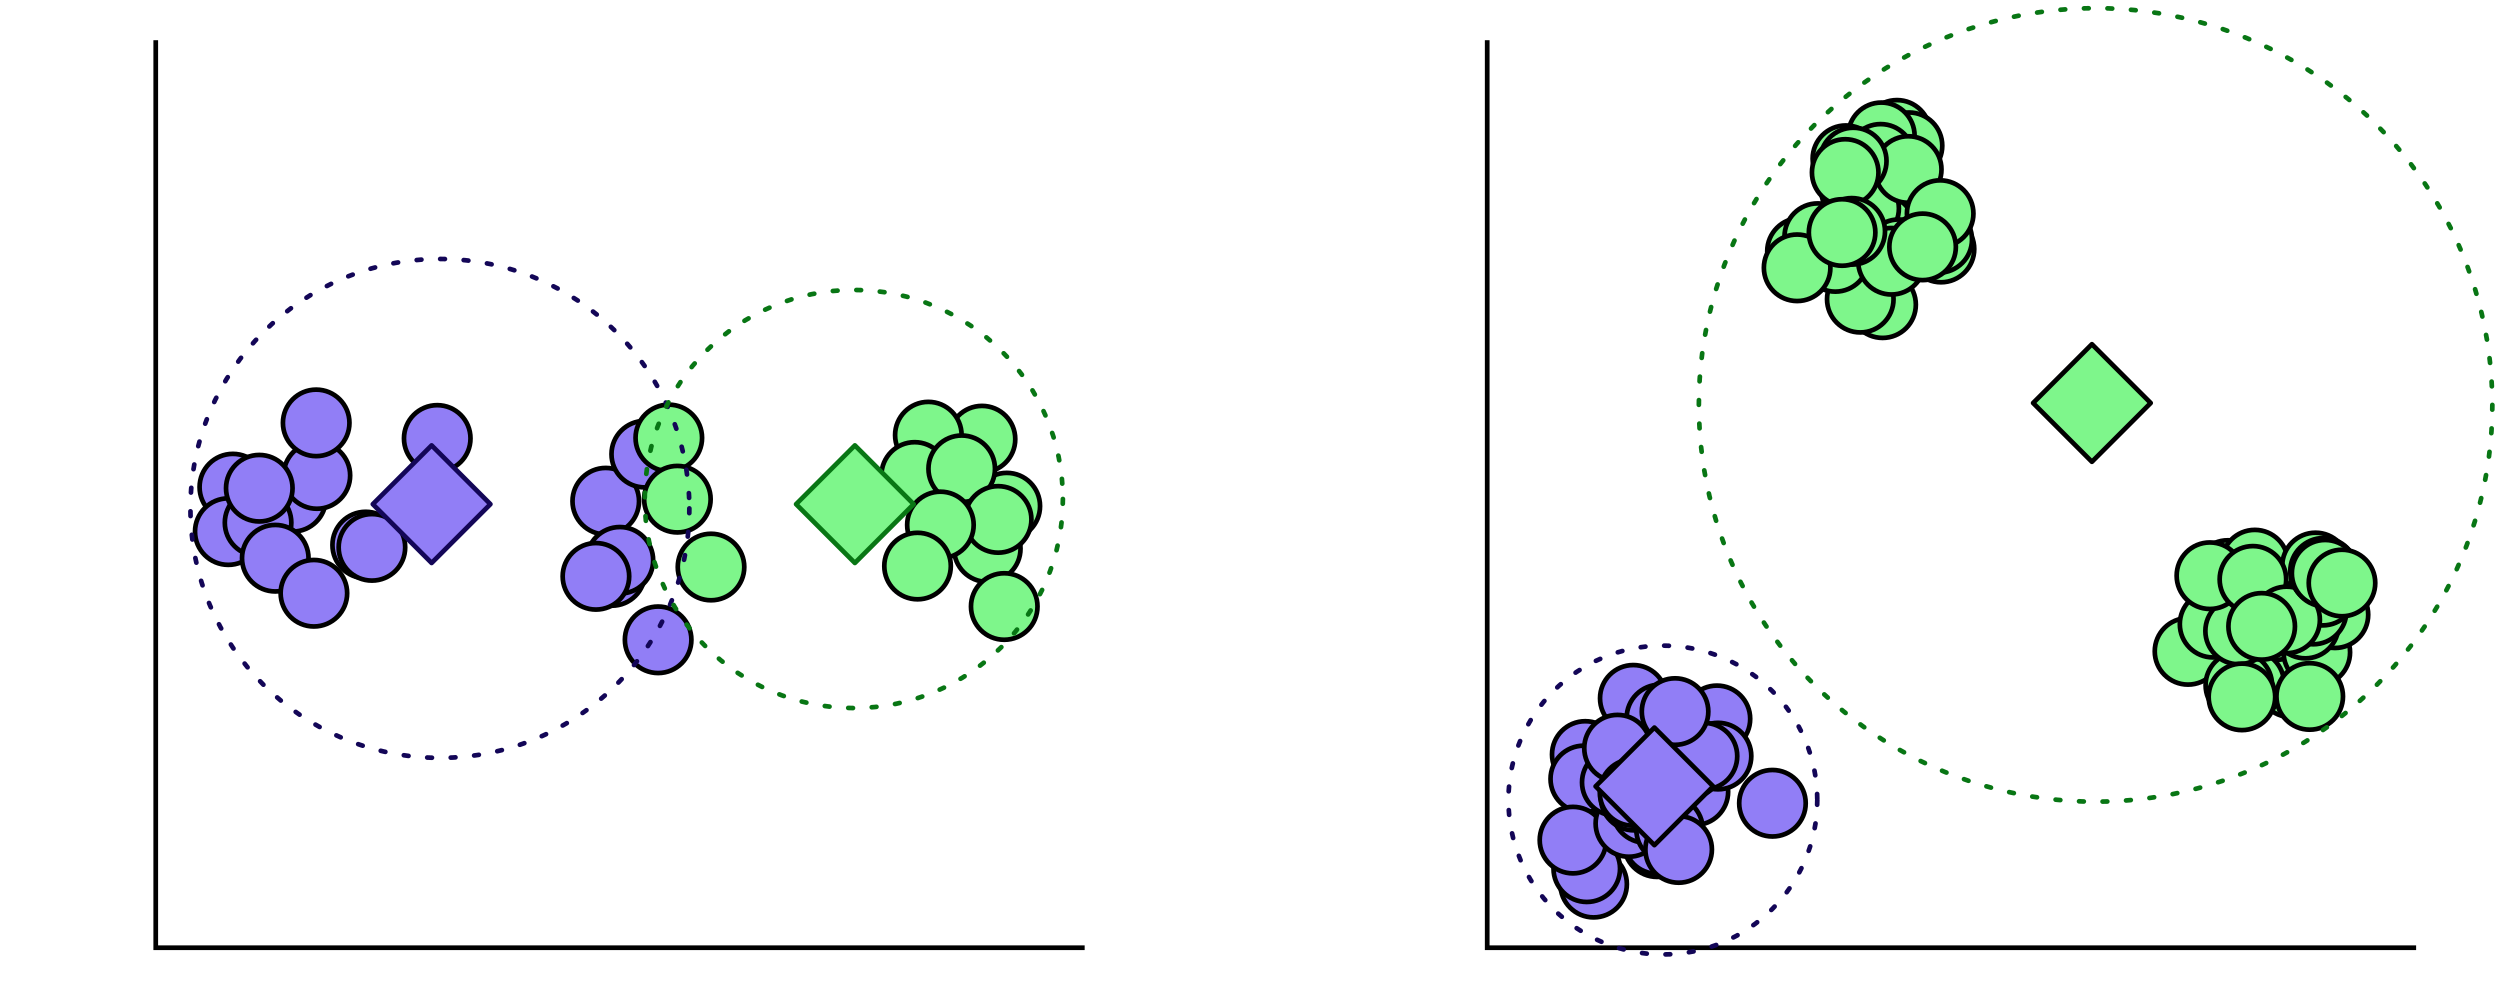 <?xml version="1.0" encoding="UTF-8" standalone="no"?>
<!-- Created with Inkscape (http://www.inkscape.org/) -->

<svg
   xmlns:dc="http://purl.org/dc/elements/1.1/"
   xmlns:cc="http://creativecommons.org/ns#"
   xmlns:rdf="http://www.w3.org/1999/02/22-rdf-syntax-ns#"
   xmlns:svg="http://www.w3.org/2000/svg"
   xmlns="http://www.w3.org/2000/svg"
   xmlns:sodipodi="http://sodipodi.sourceforge.net/DTD/sodipodi-0.dtd"
   xmlns:inkscape="http://www.inkscape.org/namespaces/inkscape"
   width="150mm"
   height="60mm"
   viewBox="0 0 531.496 212.598"
   id="svg2"
   version="1.1"
   inkscape:version="0.91 r13725"
   sodipodi:docname="disegno.svg"
   inkscape:export-filename="/home/picci/Scrivania/data-mining/report/imgs/disegno.png"
   inkscape:export-xdpi="180.81136"
   inkscape:export-ydpi="180.81136">
  <defs
     id="defs4" />
  <sodipodi:namedview
     id="base"
     pagecolor="#ffffff"
     bordercolor="#666666"
     borderopacity="1.0"
     inkscape:pageopacity="0.0"
     inkscape:pageshadow="2"
     inkscape:zoom="1.979899"
     inkscape:cx="291.56716"
     inkscape:cy="190.22364"
     inkscape:document-units="px"
     inkscape:current-layer="layer1"
     showgrid="false"
     inkscape:window-width="1920"
     inkscape:window-height="1004"
     inkscape:window-x="-6"
     inkscape:window-y="0"
     inkscape:window-maximized="1" />
  <g
     inkscape:label="Livello 1"
     inkscape:groupmode="layer"
     id="layer1"
     transform="translate(0,-839.764)">
    <path
       style="fill:none;fill-rule:evenodd;stroke:#000000;stroke-width:1px;stroke-linecap:butt;stroke-linejoin:miter;stroke-opacity:1"
       d="m 33.112,848.311 0,192.939 197.485,0"
       id="path4684"
       inkscape:connector-curvature="0" />
    <path
       inkscape:connector-curvature="0"
       id="path4695"
       d="m 316.178,848.311 0,192.939 197.485,0"
       style="fill:none;fill-rule:evenodd;stroke:#000000;stroke-width:1px;stroke-linecap:butt;stroke-linejoin:miter;stroke-opacity:1" />
    <circle
       r="7.071"
       cy="943.326"
       cx="49.503"
       id="use4965"
       style="fill:#917ef6;fill-opacity:1;stroke:#000000;stroke-width:1;stroke-linecap:round;stroke-linejoin:round;stroke-miterlimit:4;stroke-dasharray:none;stroke-dashoffset:0;stroke-opacity:1" />
    <circle
       r="7.071"
       cy="945.703"
       cx="62.228"
       id="use4967"
       style="fill:#917ef6;fill-opacity:1;stroke:#000000;stroke-width:1;stroke-linecap:round;stroke-linejoin:round;stroke-miterlimit:4;stroke-dasharray:none;stroke-dashoffset:0;stroke-opacity:1" />
    <circle
       r="7.071"
       cy="952.782"
       cx="48.534"
       id="use4969"
       style="fill:#917ef6;fill-opacity:1;stroke:#000000;stroke-width:1;stroke-linecap:round;stroke-linejoin:round;stroke-miterlimit:4;stroke-dasharray:none;stroke-dashoffset:0;stroke-opacity:1" />
    <circle
       r="7.071"
       cy="940.852"
       cx="67.371"
       id="use4971"
       style="fill:#917ef6;fill-opacity:1;stroke:#000000;stroke-width:1;stroke-linecap:round;stroke-linejoin:round;stroke-miterlimit:4;stroke-dasharray:none;stroke-dashoffset:0;stroke-opacity:1" />
    <circle
       r="7.071"
       cy="950.892"
       cx="54.866"
       id="use4973"
       style="fill:#917ef6;fill-opacity:1;stroke:#000000;stroke-width:1;stroke-linecap:round;stroke-linejoin:round;stroke-miterlimit:4;stroke-dasharray:none;stroke-dashoffset:0;stroke-opacity:1" />
    <circle
       r="7.071"
       cy="958.435"
       cx="58.524"
       id="use4975"
       style="fill:#917ef6;fill-opacity:1;stroke:#000000;stroke-width:1;stroke-linecap:round;stroke-linejoin:round;stroke-miterlimit:4;stroke-dasharray:none;stroke-dashoffset:0;stroke-opacity:1" />
    <circle
       r="7.071"
       cy="955.639"
       cx="77.748"
       id="use4977"
       style="fill:#917ef6;fill-opacity:1;stroke:#000000;stroke-width:1;stroke-linecap:round;stroke-linejoin:round;stroke-miterlimit:4;stroke-dasharray:none;stroke-dashoffset:0;stroke-opacity:1" />
    <circle
       r="7.071"
       cy="965.883"
       cx="66.735"
       id="use4979"
       style="fill:#917ef6;fill-opacity:1;stroke:#000000;stroke-width:1;stroke-linecap:round;stroke-linejoin:round;stroke-miterlimit:4;stroke-dasharray:none;stroke-dashoffset:0;stroke-opacity:1" />
    <circle
       r="7.071"
       cy="943.556"
       cx="55.123"
       id="use4981"
       style="fill:#917ef6;fill-opacity:1;stroke:#000000;stroke-width:1;stroke-linecap:round;stroke-linejoin:round;stroke-miterlimit:4;stroke-dasharray:none;stroke-dashoffset:0;stroke-opacity:1" />
    <circle
       r="7.071"
       cy="929.668"
       cx="67.221"
       id="use4983"
       style="fill:#917ef6;fill-opacity:1;stroke:#000000;stroke-width:1;stroke-linecap:round;stroke-linejoin:round;stroke-miterlimit:4;stroke-dasharray:none;stroke-dashoffset:0;stroke-opacity:1" />
    <circle
       r="7.071"
       cy="932.972"
       cx="92.956"
       id="use4985"
       style="fill:#917ef6;fill-opacity:1;stroke:#000000;stroke-width:1;stroke-linecap:round;stroke-linejoin:round;stroke-miterlimit:4;stroke-dasharray:none;stroke-dashoffset:0;stroke-opacity:1" />
    <circle
       r="7.071"
       cy="956.129"
       cx="79.072"
       id="use4987"
       style="fill:#917ef6;fill-opacity:1;stroke:#000000;stroke-width:1;stroke-linecap:round;stroke-linejoin:round;stroke-miterlimit:4;stroke-dasharray:none;stroke-dashoffset:0;stroke-opacity:1" />
    <circle
       r="7.071"
       cy="933.127"
       cx="208.774"
       id="use4989"
       style="fill:#7ef68b;fill-opacity:1;stroke:#000000;stroke-width:1;stroke-linecap:round;stroke-linejoin:round;stroke-miterlimit:4;stroke-dasharray:none;stroke-dashoffset:0;stroke-opacity:1" />
    <circle
       r="7.071"
       cy="932.271"
       cx="197.366"
       id="use4991"
       style="fill:#7ef68b;fill-opacity:1;stroke:#000000;stroke-width:1;stroke-linecap:round;stroke-linejoin:round;stroke-miterlimit:4;stroke-dasharray:none;stroke-dashoffset:0;stroke-opacity:1" />
    <circle
       r="7.071"
       cy="947.367"
       cx="214.044"
       id="use4993"
       style="fill:#7ef68b;fill-opacity:1;stroke:#000000;stroke-width:1;stroke-linecap:round;stroke-linejoin:round;stroke-miterlimit:4;stroke-dasharray:none;stroke-dashoffset:0;stroke-opacity:1" />
    <circle
       r="7.071"
       cy="940.842"
       cx="194.46"
       id="use4995"
       style="fill:#7ef68b;fill-opacity:1;stroke:#000000;stroke-width:1;stroke-linecap:round;stroke-linejoin:round;stroke-miterlimit:4;stroke-dasharray:none;stroke-dashoffset:0;stroke-opacity:1" />
    <circle
       r="7.071"
       cy="939.423"
       cx="204.461"
       id="use4997"
       style="fill:#7ef68b;fill-opacity:1;stroke:#000000;stroke-width:1;stroke-linecap:round;stroke-linejoin:round;stroke-miterlimit:4;stroke-dasharray:none;stroke-dashoffset:0;stroke-opacity:1" />
    <circle
       r="7.071"
       cy="956.398"
       cx="209.893"
       id="use4999"
       style="fill:#7ef68b;fill-opacity:1;stroke:#000000;stroke-width:1;stroke-linecap:round;stroke-linejoin:round;stroke-miterlimit:4;stroke-dasharray:none;stroke-dashoffset:0;stroke-opacity:1" />
    <circle
       r="7.071"
       cy="950.193"
       cx="212.205"
       id="use5001"
       style="fill:#7ef68b;fill-opacity:1;stroke:#000000;stroke-width:1;stroke-linecap:round;stroke-linejoin:round;stroke-miterlimit:4;stroke-dasharray:none;stroke-dashoffset:0;stroke-opacity:1" />
    <circle
       r="7.071"
       cy="951.367"
       cx="199.932"
       id="use5003"
       style="fill:#7ef68b;fill-opacity:1;stroke:#000000;stroke-width:1;stroke-linecap:round;stroke-linejoin:round;stroke-miterlimit:4;stroke-dasharray:none;stroke-dashoffset:0;stroke-opacity:1" />
    <circle
       r="7.071"
       cy="960.106"
       cx="195.07"
       id="use5005"
       style="fill:#7ef68b;fill-opacity:1;stroke:#000000;stroke-width:1;stroke-linecap:round;stroke-linejoin:round;stroke-miterlimit:4;stroke-dasharray:none;stroke-dashoffset:0;stroke-opacity:1" />
    <circle
       r="7.071"
       cy="968.707"
       cx="213.5"
       id="use5007"
       style="fill:#7ef68b;fill-opacity:1;stroke:#000000;stroke-width:1;stroke-linecap:round;stroke-linejoin:round;stroke-miterlimit:4;stroke-dasharray:none;stroke-dashoffset:0;stroke-opacity:1" />
    <circle
       r="7.071"
       cy="946.316"
       cx="128.784"
       id="use5009"
       style="fill:#917ef6;fill-opacity:1;stroke:#000000;stroke-width:1;stroke-linecap:round;stroke-linejoin:round;stroke-miterlimit:4;stroke-dasharray:none;stroke-dashoffset:0;stroke-opacity:1" />
    <circle
       r="7.071"
       cy="961.469"
       cx="130.071"
       id="use5011"
       style="fill:#917ef6;fill-opacity:1;stroke:#000000;stroke-width:1;stroke-linecap:round;stroke-linejoin:round;stroke-miterlimit:4;stroke-dasharray:none;stroke-dashoffset:0;stroke-opacity:1" />
    <circle
       r="7.071"
       cy="958.881"
       cx="131.79"
       id="use5013"
       style="fill:#917ef6;fill-opacity:1;stroke:#000000;stroke-width:1;stroke-linecap:round;stroke-linejoin:round;stroke-miterlimit:4;stroke-dasharray:none;stroke-dashoffset:0;stroke-opacity:1" />
    <circle
       r="7.071"
       cy="936.313"
       cx="137.075"
       id="use5015"
       style="fill:#917ef6;fill-opacity:1;stroke:#000000;stroke-width:1;stroke-linecap:round;stroke-linejoin:round;stroke-miterlimit:4;stroke-dasharray:none;stroke-dashoffset:0;stroke-opacity:1" />
    <circle
       r="7.071"
       cy="962.289"
       cx="126.693"
       id="use5017"
       style="fill:#917ef6;fill-opacity:1;stroke:#000000;stroke-width:1;stroke-linecap:round;stroke-linejoin:round;stroke-miterlimit:4;stroke-dasharray:none;stroke-dashoffset:0;stroke-opacity:1" />
    <circle
       r="7.071"
       cy="932.861"
       cx="142.189"
       id="use5019"
       style="fill:#7ef68b;fill-opacity:1;stroke:#000000;stroke-width:1;stroke-linecap:round;stroke-linejoin:round;stroke-miterlimit:4;stroke-dasharray:none;stroke-dashoffset:0;stroke-opacity:1" />
    <circle
       r="7.071"
       cy="945.888"
       cx="144.011"
       id="use5021"
       style="fill:#7ef68b;fill-opacity:1;stroke:#000000;stroke-width:1;stroke-linecap:round;stroke-linejoin:round;stroke-miterlimit:4;stroke-dasharray:none;stroke-dashoffset:0;stroke-opacity:1" />
    <circle
       r="7.071"
       cy="975.782"
       cx="139.919"
       id="use5023"
       style="fill:#917ef6;fill-opacity:1;stroke:#000000;stroke-width:1;stroke-linecap:round;stroke-linejoin:round;stroke-miterlimit:4;stroke-dasharray:none;stroke-dashoffset:0;stroke-opacity:1" />
    <circle
       r="7.071"
       cy="960.312"
       cx="151.161"
       id="use5025"
       style="fill:#7ef68b;fill-opacity:1;stroke:#000000;stroke-width:1;stroke-linecap:round;stroke-linejoin:round;stroke-miterlimit:4;stroke-dasharray:none;stroke-dashoffset:0;stroke-opacity:1" />
    <circle
       r="7.071"
       cy="1027.732"
       cx="338.8"
       id="use5027"
       style="fill:#917ef6;fill-opacity:1;stroke:#000000;stroke-width:1;stroke-linecap:round;stroke-linejoin:round;stroke-miterlimit:4;stroke-dasharray:none;stroke-dashoffset:0;stroke-opacity:1" />
    <circle
       r="7.071"
       cy="1019.13"
       cx="352.314"
       id="use5029"
       style="fill:#917ef6;fill-opacity:1;stroke:#000000;stroke-width:1;stroke-linecap:round;stroke-linejoin:round;stroke-miterlimit:4;stroke-dasharray:none;stroke-dashoffset:0;stroke-opacity:1" />
    <circle
       r="7.071"
       cy="1008.092"
       cx="360.332"
       id="use5031"
       style="fill:#917ef6;fill-opacity:1;stroke:#000000;stroke-width:1;stroke-linecap:round;stroke-linejoin:round;stroke-miterlimit:4;stroke-dasharray:none;stroke-dashoffset:0;stroke-opacity:1" />
    <circle
       r="7.071"
       cy="1013.29"
       cx="339.892"
       id="use5033"
       style="fill:#917ef6;fill-opacity:1;stroke:#000000;stroke-width:1;stroke-linecap:round;stroke-linejoin:round;stroke-miterlimit:4;stroke-dasharray:none;stroke-dashoffset:0;stroke-opacity:1" />
    <circle
       r="7.071"
       cy="1003.829"
       cx="345.542"
       id="use5035"
       style="fill:#917ef6;fill-opacity:1;stroke:#000000;stroke-width:1;stroke-linecap:round;stroke-linejoin:round;stroke-miterlimit:4;stroke-dasharray:none;stroke-dashoffset:0;stroke-opacity:1" />
    <circle
       r="7.071"
       cy="1024.45"
       cx="337.345"
       id="use5037"
       style="fill:#917ef6;fill-opacity:1;stroke:#000000;stroke-width:1;stroke-linecap:round;stroke-linejoin:round;stroke-miterlimit:4;stroke-dasharray:none;stroke-dashoffset:0;stroke-opacity:1" />
    <circle
       r="7.071"
       cy="1011.329"
       cx="343.395"
       id="use5039"
       style="fill:#917ef6;fill-opacity:1;stroke:#000000;stroke-width:1;stroke-linecap:round;stroke-linejoin:round;stroke-miterlimit:4;stroke-dasharray:none;stroke-dashoffset:0;stroke-opacity:1" />
    <circle
       r="7.071"
       cy="1018.457"
       cx="352.319"
       id="use5041"
       style="fill:#917ef6;fill-opacity:1;stroke:#000000;stroke-width:1;stroke-linecap:round;stroke-linejoin:round;stroke-miterlimit:4;stroke-dasharray:none;stroke-dashoffset:0;stroke-opacity:1" />
    <circle
       r="7.071"
       cy="1009.335"
       cx="345.96"
       id="use5043"
       style="fill:#917ef6;fill-opacity:1;stroke:#000000;stroke-width:1;stroke-linecap:round;stroke-linejoin:round;stroke-miterlimit:4;stroke-dasharray:none;stroke-dashoffset:0;stroke-opacity:1" />
    <circle
       r="7.071"
       cy="1012.272"
       cx="340.222"
       id="use5045"
       style="fill:#917ef6;fill-opacity:1;stroke:#000000;stroke-width:1;stroke-linecap:round;stroke-linejoin:round;stroke-miterlimit:4;stroke-dasharray:none;stroke-dashoffset:0;stroke-opacity:1" />
    <circle
       r="7.071"
       cy="1000.164"
       cx="337.025"
       id="use5047"
       style="fill:#917ef6;fill-opacity:1;stroke:#000000;stroke-width:1;stroke-linecap:round;stroke-linejoin:round;stroke-miterlimit:4;stroke-dasharray:none;stroke-dashoffset:0;stroke-opacity:1" />
    <circle
       r="7.071"
       cy="1005.362"
       cx="336.711"
       id="use5049"
       style="fill:#917ef6;fill-opacity:1;stroke:#000000;stroke-width:1;stroke-linecap:round;stroke-linejoin:round;stroke-miterlimit:4;stroke-dasharray:none;stroke-dashoffset:0;stroke-opacity:1" />
    <circle
       r="7.071"
       cy="1008.087"
       cx="348.683"
       id="use5051"
       style="fill:#917ef6;fill-opacity:1;stroke:#000000;stroke-width:1;stroke-linecap:round;stroke-linejoin:round;stroke-miterlimit:4;stroke-dasharray:none;stroke-dashoffset:0;stroke-opacity:1" />
    <circle
       r="7.071"
       cy="1018.373"
       cx="334.411"
       id="use5053"
       style="fill:#917ef6;fill-opacity:1;stroke:#000000;stroke-width:1;stroke-linecap:round;stroke-linejoin:round;stroke-miterlimit:4;stroke-dasharray:none;stroke-dashoffset:0;stroke-opacity:1" />
    <circle
       r="7.071"
       cy="988.224"
       cx="347.236"
       id="use5055"
       style="fill:#917ef6;fill-opacity:1;stroke:#000000;stroke-width:1;stroke-linecap:round;stroke-linejoin:round;stroke-miterlimit:4;stroke-dasharray:none;stroke-dashoffset:0;stroke-opacity:1" />
    <circle
       r="7.071"
       cy="1002.258"
       cx="359.23"
       id="use5057"
       style="fill:#917ef6;fill-opacity:1;stroke:#000000;stroke-width:1;stroke-linecap:round;stroke-linejoin:round;stroke-miterlimit:4;stroke-dasharray:none;stroke-dashoffset:0;stroke-opacity:1" />
    <circle
       r="7.071"
       cy="1012.534"
       cx="350.402"
       id="use5059"
       style="fill:#917ef6;fill-opacity:1;stroke:#000000;stroke-width:1;stroke-linecap:round;stroke-linejoin:round;stroke-miterlimit:4;stroke-dasharray:none;stroke-dashoffset:0;stroke-opacity:1" />
    <circle
       r="7.071"
       cy="1013.967"
       cx="350.33"
       id="use5061"
       style="fill:#917ef6;fill-opacity:1;stroke:#000000;stroke-width:1;stroke-linecap:round;stroke-linejoin:round;stroke-miterlimit:4;stroke-dasharray:none;stroke-dashoffset:0;stroke-opacity:1" />
    <circle
       r="7.071"
       cy="992.39"
       cx="352.897"
       id="use5063"
       style="fill:#917ef6;fill-opacity:1;stroke:#000000;stroke-width:1;stroke-linecap:round;stroke-linejoin:round;stroke-miterlimit:4;stroke-dasharray:none;stroke-dashoffset:0;stroke-opacity:1" />
    <circle
       r="7.071"
       cy="1000.398"
       cx="355.651"
       id="use5065"
       style="fill:#917ef6;fill-opacity:1;stroke:#000000;stroke-width:1;stroke-linecap:round;stroke-linejoin:round;stroke-miterlimit:4;stroke-dasharray:none;stroke-dashoffset:0;stroke-opacity:1" />
    <circle
       r="7.071"
       cy="992.589"
       cx="365.017"
       id="use5067"
       style="fill:#917ef6;fill-opacity:1;stroke:#000000;stroke-width:1;stroke-linecap:round;stroke-linejoin:round;stroke-miterlimit:4;stroke-dasharray:none;stroke-dashoffset:0;stroke-opacity:1" />
    <circle
       r="7.071"
       cy="1000.506"
       cx="365.253"
       id="use5069"
       style="fill:#917ef6;fill-opacity:1;stroke:#000000;stroke-width:1;stroke-linecap:round;stroke-linejoin:round;stroke-miterlimit:4;stroke-dasharray:none;stroke-dashoffset:0;stroke-opacity:1" />
    <circle
       r="7.071"
       cy="1014.832"
       cx="346.297"
       id="use5071"
       style="fill:#917ef6;fill-opacity:1;stroke:#000000;stroke-width:1;stroke-linecap:round;stroke-linejoin:round;stroke-miterlimit:4;stroke-dasharray:none;stroke-dashoffset:0;stroke-opacity:1" />
    <circle
       r="7.071"
       cy="1006.093"
       cx="343.405"
       id="use5073"
       style="fill:#917ef6;fill-opacity:1;stroke:#000000;stroke-width:1;stroke-linecap:round;stroke-linejoin:round;stroke-miterlimit:4;stroke-dasharray:none;stroke-dashoffset:0;stroke-opacity:1" />
    <circle
       r="7.071"
       cy="1000.521"
       cx="362.262"
       id="use5075"
       style="fill:#917ef6;fill-opacity:1;stroke:#000000;stroke-width:1;stroke-linecap:round;stroke-linejoin:round;stroke-miterlimit:4;stroke-dasharray:none;stroke-dashoffset:0;stroke-opacity:1" />
    <circle
       r="7.071"
       cy="1011.853"
       cx="349.842"
       id="use5077"
       style="fill:#917ef6;fill-opacity:1;stroke:#000000;stroke-width:1;stroke-linecap:round;stroke-linejoin:round;stroke-miterlimit:4;stroke-dasharray:none;stroke-dashoffset:0;stroke-opacity:1" />
    <circle
       r="7.071"
       cy="998.821"
       cx="343.882"
       id="use5079"
       style="fill:#917ef6;fill-opacity:1;stroke:#000000;stroke-width:1;stroke-linecap:round;stroke-linejoin:round;stroke-miterlimit:4;stroke-dasharray:none;stroke-dashoffset:0;stroke-opacity:1" />
    <circle
       r="7.071"
       cy="1016.111"
       cx="354.944"
       id="use5081"
       style="fill:#917ef6;fill-opacity:1;stroke:#000000;stroke-width:1;stroke-linecap:round;stroke-linejoin:round;stroke-miterlimit:4;stroke-dasharray:none;stroke-dashoffset:0;stroke-opacity:1" />
    <circle
       r="7.071"
       cy="1020.358"
       cx="356.88"
       id="use5083"
       style="fill:#917ef6;fill-opacity:1;stroke:#000000;stroke-width:1;stroke-linecap:round;stroke-linejoin:round;stroke-miterlimit:4;stroke-dasharray:none;stroke-dashoffset:0;stroke-opacity:1" />
    <circle
       r="7.071"
       cy="1009.228"
       cx="347.377"
       id="use5085"
       style="fill:#917ef6;fill-opacity:1;stroke:#000000;stroke-width:1;stroke-linecap:round;stroke-linejoin:round;stroke-miterlimit:4;stroke-dasharray:none;stroke-dashoffset:0;stroke-opacity:1" />
    <circle
       r="7.071"
       cy="1008.235"
       cx="347.181"
       id="use5087"
       style="fill:#917ef6;fill-opacity:1;stroke:#000000;stroke-width:1;stroke-linecap:round;stroke-linejoin:round;stroke-miterlimit:4;stroke-dasharray:none;stroke-dashoffset:0;stroke-opacity:1" />
    <circle
       r="7.071"
       cy="991.043"
       cx="356.115"
       id="use5089"
       style="fill:#917ef6;fill-opacity:1;stroke:#000000;stroke-width:1;stroke-linecap:round;stroke-linejoin:round;stroke-miterlimit:4;stroke-dasharray:none;stroke-dashoffset:0;stroke-opacity:1" />
    <circle
       r="7.071"
       cy="1010.532"
       cx="376.821"
       id="use5091"
       style="fill:#917ef6;fill-opacity:1;stroke:#000000;stroke-width:1;stroke-linecap:round;stroke-linejoin:round;stroke-miterlimit:4;stroke-dasharray:none;stroke-dashoffset:0;stroke-opacity:1" />
    <circle
       r="7.071"
       cy="880.978"
       cx="405.156"
       id="use5093"
       style="fill:#7ef68b;fill-opacity:1;stroke:#000000;stroke-width:1;stroke-linecap:round;stroke-linejoin:round;stroke-miterlimit:4;stroke-dasharray:none;stroke-dashoffset:0;stroke-opacity:1" />
    <circle
       r="7.071"
       cy="893.709"
       cx="388.53"
       id="use5095"
       style="fill:#7ef68b;fill-opacity:1;stroke:#000000;stroke-width:1;stroke-linecap:round;stroke-linejoin:round;stroke-miterlimit:4;stroke-dasharray:none;stroke-dashoffset:0;stroke-opacity:1" />
    <circle
       r="7.071"
       cy="893.189"
       cx="382.779"
       id="use5097"
       style="fill:#7ef68b;fill-opacity:1;stroke:#000000;stroke-width:1;stroke-linecap:round;stroke-linejoin:round;stroke-miterlimit:4;stroke-dasharray:none;stroke-dashoffset:0;stroke-opacity:1" />
    <circle
       r="7.071"
       cy="889.145"
       cx="399.381"
       id="use5099"
       style="fill:#7ef68b;fill-opacity:1;stroke:#000000;stroke-width:1;stroke-linecap:round;stroke-linejoin:round;stroke-miterlimit:4;stroke-dasharray:none;stroke-dashoffset:0;stroke-opacity:1" />
    <circle
       r="7.071"
       cy="887.465"
       cx="402.346"
       id="use5101"
       style="fill:#7ef68b;fill-opacity:1;stroke:#000000;stroke-width:1;stroke-linecap:round;stroke-linejoin:round;stroke-miterlimit:4;stroke-dasharray:none;stroke-dashoffset:0;stroke-opacity:1" />
    <circle
       r="7.071"
       cy="874.8"
       cx="394.592"
       id="use5103"
       style="fill:#7ef68b;fill-opacity:1;stroke:#000000;stroke-width:1;stroke-linecap:round;stroke-linejoin:round;stroke-miterlimit:4;stroke-dasharray:none;stroke-dashoffset:0;stroke-opacity:1" />
    <circle
       r="7.071"
       cy="892.706"
       cx="412.653"
       id="use5105"
       style="fill:#7ef68b;fill-opacity:1;stroke:#000000;stroke-width:1;stroke-linecap:round;stroke-linejoin:round;stroke-miterlimit:4;stroke-dasharray:none;stroke-dashoffset:0;stroke-opacity:1" />
    <circle
       r="7.071"
       cy="868.114"
       cx="403.3"
       id="use5107"
       style="fill:#7ef68b;fill-opacity:1;stroke:#000000;stroke-width:1;stroke-linecap:round;stroke-linejoin:round;stroke-miterlimit:4;stroke-dasharray:none;stroke-dashoffset:0;stroke-opacity:1" />
    <circle
       r="7.071"
       cy="890.076"
       cx="386.45"
       id="use5109"
       style="fill:#7ef68b;fill-opacity:1;stroke:#000000;stroke-width:1;stroke-linecap:round;stroke-linejoin:round;stroke-miterlimit:4;stroke-dasharray:none;stroke-dashoffset:0;stroke-opacity:1" />
    <circle
       r="7.071"
       cy="870.75"
       cx="405.855"
       id="use5111"
       style="fill:#7ef68b;fill-opacity:1;stroke:#000000;stroke-width:1;stroke-linecap:round;stroke-linejoin:round;stroke-miterlimit:4;stroke-dasharray:none;stroke-dashoffset:0;stroke-opacity:1" />
    <circle
       r="7.071"
       cy="868.638"
       cx="399.974"
       id="use5113"
       style="fill:#7ef68b;fill-opacity:1;stroke:#000000;stroke-width:1;stroke-linecap:round;stroke-linejoin:round;stroke-miterlimit:4;stroke-dasharray:none;stroke-dashoffset:0;stroke-opacity:1" />
    <circle
       r="7.071"
       cy="888.248"
       cx="399.979"
       id="use5115"
       style="fill:#7ef68b;fill-opacity:1;stroke:#000000;stroke-width:1;stroke-linecap:round;stroke-linejoin:round;stroke-miterlimit:4;stroke-dasharray:none;stroke-dashoffset:0;stroke-opacity:1" />
    <circle
       r="7.071"
       cy="880.186"
       cx="394.264"
       id="use5117"
       style="fill:#7ef68b;fill-opacity:1;stroke:#000000;stroke-width:1;stroke-linecap:round;stroke-linejoin:round;stroke-miterlimit:4;stroke-dasharray:none;stroke-dashoffset:0;stroke-opacity:1" />
    <circle
       r="7.071"
       cy="882.581"
       cx="394.854"
       id="use5119"
       style="fill:#7ef68b;fill-opacity:1;stroke:#000000;stroke-width:1;stroke-linecap:round;stroke-linejoin:round;stroke-miterlimit:4;stroke-dasharray:none;stroke-dashoffset:0;stroke-opacity:1" />
    <circle
       r="7.071"
       cy="874.878"
       cx="395.128"
       id="use5121"
       style="fill:#7ef68b;fill-opacity:1;stroke:#000000;stroke-width:1;stroke-linecap:round;stroke-linejoin:round;stroke-miterlimit:4;stroke-dasharray:none;stroke-dashoffset:0;stroke-opacity:1" />
    <circle
       r="7.071"
       cy="873.218"
       cx="399.829"
       id="use5123"
       style="fill:#7ef68b;fill-opacity:1;stroke:#000000;stroke-width:1;stroke-linecap:round;stroke-linejoin:round;stroke-miterlimit:4;stroke-dasharray:none;stroke-dashoffset:0;stroke-opacity:1" />
    <circle
       r="7.071"
       cy="884.082"
       cx="396.631"
       id="use5125"
       style="fill:#7ef68b;fill-opacity:1;stroke:#000000;stroke-width:1;stroke-linecap:round;stroke-linejoin:round;stroke-miterlimit:4;stroke-dasharray:none;stroke-dashoffset:0;stroke-opacity:1" />
    <circle
       r="7.071"
       cy="873.503"
       cx="392.436"
       id="use5127"
       style="fill:#7ef68b;fill-opacity:1;stroke:#000000;stroke-width:1;stroke-linecap:round;stroke-linejoin:round;stroke-miterlimit:4;stroke-dasharray:none;stroke-dashoffset:0;stroke-opacity:1" />
    <circle
       r="7.071"
       cy="904.534"
       cx="400.236"
       id="use5129"
       style="fill:#7ef68b;fill-opacity:1;stroke:#000000;stroke-width:1;stroke-linecap:round;stroke-linejoin:round;stroke-miterlimit:4;stroke-dasharray:none;stroke-dashoffset:0;stroke-opacity:1" />
    <circle
       r="7.071"
       cy="903.368"
       cx="395.495"
       id="use5131"
       style="fill:#7ef68b;fill-opacity:1;stroke:#000000;stroke-width:1;stroke-linecap:round;stroke-linejoin:round;stroke-miterlimit:4;stroke-dasharray:none;stroke-dashoffset:0;stroke-opacity:1" />
    <circle
       r="7.071"
       cy="894.694"
       cx="390.195"
       id="use5133"
       style="fill:#7ef68b;fill-opacity:1;stroke:#000000;stroke-width:1;stroke-linecap:round;stroke-linejoin:round;stroke-miterlimit:4;stroke-dasharray:none;stroke-dashoffset:0;stroke-opacity:1" />
    <circle
       r="7.071"
       cy="875.802"
       cx="405.688"
       id="use5135"
       style="fill:#7ef68b;fill-opacity:1;stroke:#000000;stroke-width:1;stroke-linecap:round;stroke-linejoin:round;stroke-miterlimit:4;stroke-dasharray:none;stroke-dashoffset:0;stroke-opacity:1" />
    <circle
       r="7.071"
       cy="893.495"
       cx="403.668"
       id="use5137"
       style="fill:#7ef68b;fill-opacity:1;stroke:#000000;stroke-width:1;stroke-linecap:round;stroke-linejoin:round;stroke-miterlimit:4;stroke-dasharray:none;stroke-dashoffset:0;stroke-opacity:1" />
    <circle
       r="7.071"
       cy="890.672"
       cx="412.173"
       id="use5139"
       style="fill:#7ef68b;fill-opacity:1;stroke:#000000;stroke-width:1;stroke-linecap:round;stroke-linejoin:round;stroke-miterlimit:4;stroke-dasharray:none;stroke-dashoffset:0;stroke-opacity:1" />
    <circle
       r="7.071"
       cy="873.996"
       cx="393.998"
       id="use5141"
       style="fill:#7ef68b;fill-opacity:1;stroke:#000000;stroke-width:1;stroke-linecap:round;stroke-linejoin:round;stroke-miterlimit:4;stroke-dasharray:none;stroke-dashoffset:0;stroke-opacity:1" />
    <circle
       r="7.071"
       cy="896.696"
       cx="382.067"
       id="use5143"
       style="fill:#7ef68b;fill-opacity:1;stroke:#000000;stroke-width:1;stroke-linecap:round;stroke-linejoin:round;stroke-miterlimit:4;stroke-dasharray:none;stroke-dashoffset:0;stroke-opacity:1" />
    <circle
       r="7.071"
       cy="876.435"
       cx="392.286"
       id="use5145"
       style="fill:#7ef68b;fill-opacity:1;stroke:#000000;stroke-width:1;stroke-linecap:round;stroke-linejoin:round;stroke-miterlimit:4;stroke-dasharray:none;stroke-dashoffset:0;stroke-opacity:1" />
    <circle
       r="7.071"
       cy="895.305"
       cx="402.118"
       id="use5147"
       style="fill:#7ef68b;fill-opacity:1;stroke:#000000;stroke-width:1;stroke-linecap:round;stroke-linejoin:round;stroke-miterlimit:4;stroke-dasharray:none;stroke-dashoffset:0;stroke-opacity:1" />
    <circle
       r="7.071"
       cy="885.175"
       cx="412.477"
       id="use5149"
       style="fill:#7ef68b;fill-opacity:1;stroke:#000000;stroke-width:1;stroke-linecap:round;stroke-linejoin:round;stroke-miterlimit:4;stroke-dasharray:none;stroke-dashoffset:0;stroke-opacity:1" />
    <circle
       r="7.071"
       cy="888.948"
       cx="393.68"
       id="use5151"
       style="fill:#7ef68b;fill-opacity:1;stroke:#000000;stroke-width:1;stroke-linecap:round;stroke-linejoin:round;stroke-miterlimit:4;stroke-dasharray:none;stroke-dashoffset:0;stroke-opacity:1" />
    <circle
       r="7.071"
       cy="889.191"
       cx="391.627"
       id="use5153"
       style="fill:#7ef68b;fill-opacity:1;stroke:#000000;stroke-width:1;stroke-linecap:round;stroke-linejoin:round;stroke-miterlimit:4;stroke-dasharray:none;stroke-dashoffset:0;stroke-opacity:1" />
    <circle
       r="7.071"
       cy="892.249"
       cx="408.743"
       id="use5155"
       style="fill:#7ef68b;fill-opacity:1;stroke:#000000;stroke-width:1;stroke-linecap:round;stroke-linejoin:round;stroke-miterlimit:4;stroke-dasharray:none;stroke-dashoffset:0;stroke-opacity:1" />
    <circle
       r="7.071"
       cy="985.896"
       cx="489.689"
       id="use5157"
       style="fill:#7ef68b;fill-opacity:1;stroke:#000000;stroke-width:1;stroke-linecap:round;stroke-linejoin:round;stroke-miterlimit:4;stroke-dasharray:none;stroke-dashoffset:0;stroke-opacity:1" />
    <circle
       r="7.071"
       cy="969.998"
       cx="485.953"
       id="use5159"
       style="fill:#7ef68b;fill-opacity:1;stroke:#000000;stroke-width:1;stroke-linecap:round;stroke-linejoin:round;stroke-miterlimit:4;stroke-dasharray:none;stroke-dashoffset:0;stroke-opacity:1" />
    <circle
       r="7.071"
       cy="985.156"
       cx="487.082"
       id="use5161"
       style="fill:#7ef68b;fill-opacity:1;stroke:#000000;stroke-width:1;stroke-linecap:round;stroke-linejoin:round;stroke-miterlimit:4;stroke-dasharray:none;stroke-dashoffset:0;stroke-opacity:1" />
    <circle
       r="7.071"
       cy="975.022"
       cx="484.488"
       id="use5163"
       style="fill:#7ef68b;fill-opacity:1;stroke:#000000;stroke-width:1;stroke-linecap:round;stroke-linejoin:round;stroke-miterlimit:4;stroke-dasharray:none;stroke-dashoffset:0;stroke-opacity:1" />
    <circle
       r="7.071"
       cy="981.406"
       cx="481.327"
       id="use5165"
       style="fill:#7ef68b;fill-opacity:1;stroke:#000000;stroke-width:1;stroke-linecap:round;stroke-linejoin:round;stroke-miterlimit:4;stroke-dasharray:none;stroke-dashoffset:0;stroke-opacity:1" />
    <circle
       r="7.071"
       cy="967.384"
       cx="476.158"
       id="use5167"
       style="fill:#7ef68b;fill-opacity:1;stroke:#000000;stroke-width:1;stroke-linecap:round;stroke-linejoin:round;stroke-miterlimit:4;stroke-dasharray:none;stroke-dashoffset:0;stroke-opacity:1" />
    <circle
       r="7.071"
       cy="973.003"
       cx="483.772"
       id="use5169"
       style="fill:#7ef68b;fill-opacity:1;stroke:#000000;stroke-width:1;stroke-linecap:round;stroke-linejoin:round;stroke-miterlimit:4;stroke-dasharray:none;stroke-dashoffset:0;stroke-opacity:1" />
    <circle
       r="7.071"
       cy="967.608"
       cx="473.612"
       id="use5171"
       style="fill:#7ef68b;fill-opacity:1;stroke:#000000;stroke-width:1;stroke-linecap:round;stroke-linejoin:round;stroke-miterlimit:4;stroke-dasharray:none;stroke-dashoffset:0;stroke-opacity:1" />
    <circle
       r="7.071"
       cy="985.128"
       cx="478.528"
       id="use5173"
       style="fill:#7ef68b;fill-opacity:1;stroke:#000000;stroke-width:1;stroke-linecap:round;stroke-linejoin:round;stroke-miterlimit:4;stroke-dasharray:none;stroke-dashoffset:0;stroke-opacity:1" />
    <circle
       r="7.071"
       cy="961.695"
       cx="473.643"
       id="use5175"
       style="fill:#7ef68b;fill-opacity:1;stroke:#000000;stroke-width:1;stroke-linecap:round;stroke-linejoin:round;stroke-miterlimit:4;stroke-dasharray:none;stroke-dashoffset:0;stroke-opacity:1" />
    <circle
       r="7.071"
       cy="978.24"
       cx="465.168"
       id="use5177"
       style="fill:#7ef68b;fill-opacity:1;stroke:#000000;stroke-width:1;stroke-linecap:round;stroke-linejoin:round;stroke-miterlimit:4;stroke-dasharray:none;stroke-dashoffset:0;stroke-opacity:1" />
    <circle
       r="7.071"
       cy="985.444"
       cx="475.977"
       id="use5179"
       style="fill:#7ef68b;fill-opacity:1;stroke:#000000;stroke-width:1;stroke-linecap:round;stroke-linejoin:round;stroke-miterlimit:4;stroke-dasharray:none;stroke-dashoffset:0;stroke-opacity:1" />
    <circle
       r="7.071"
       cy="972.464"
       cx="470.499"
       id="use5181"
       style="fill:#7ef68b;fill-opacity:1;stroke:#000000;stroke-width:1;stroke-linecap:round;stroke-linejoin:round;stroke-miterlimit:4;stroke-dasharray:none;stroke-dashoffset:0;stroke-opacity:1" />
    <circle
       r="7.071"
       cy="978.447"
       cx="492.552"
       id="use5183"
       style="fill:#7ef68b;fill-opacity:1;stroke:#000000;stroke-width:1;stroke-linecap:round;stroke-linejoin:round;stroke-miterlimit:4;stroke-dasharray:none;stroke-dashoffset:0;stroke-opacity:1" />
    <circle
       r="7.071"
       cy="970.453"
       cx="496.408"
       id="use5185"
       style="fill:#7ef68b;fill-opacity:1;stroke:#000000;stroke-width:1;stroke-linecap:round;stroke-linejoin:round;stroke-miterlimit:4;stroke-dasharray:none;stroke-dashoffset:0;stroke-opacity:1" />
    <circle
       r="7.071"
       cy="987.824"
       cx="491.045"
       id="use5187"
       style="fill:#7ef68b;fill-opacity:1;stroke:#000000;stroke-width:1;stroke-linecap:round;stroke-linejoin:round;stroke-miterlimit:4;stroke-dasharray:none;stroke-dashoffset:0;stroke-opacity:1" />
    <circle
       r="7.071"
       cy="973.911"
       cx="475.929"
       id="use5189"
       style="fill:#7ef68b;fill-opacity:1;stroke:#000000;stroke-width:1;stroke-linecap:round;stroke-linejoin:round;stroke-miterlimit:4;stroke-dasharray:none;stroke-dashoffset:0;stroke-opacity:1" />
    <circle
       r="7.071"
       cy="959.486"
       cx="479.375"
       id="use5191"
       style="fill:#7ef68b;fill-opacity:1;stroke:#000000;stroke-width:1;stroke-linecap:round;stroke-linejoin:round;stroke-miterlimit:4;stroke-dasharray:none;stroke-dashoffset:0;stroke-opacity:1" />
    <circle
       r="7.071"
       cy="972.654"
       cx="490.114"
       id="use5193"
       style="fill:#7ef68b;fill-opacity:1;stroke:#000000;stroke-width:1;stroke-linecap:round;stroke-linejoin:round;stroke-miterlimit:4;stroke-dasharray:none;stroke-dashoffset:0;stroke-opacity:1" />
    <circle
       r="7.071"
       cy="962.159"
       cx="469.823"
       id="use5195"
       style="fill:#7ef68b;fill-opacity:1;stroke:#000000;stroke-width:1;stroke-linecap:round;stroke-linejoin:round;stroke-miterlimit:4;stroke-dasharray:none;stroke-dashoffset:0;stroke-opacity:1" />
    <circle
       r="7.071"
       cy="987.917"
       cx="476.631"
       id="use5197"
       style="fill:#7ef68b;fill-opacity:1;stroke:#000000;stroke-width:1;stroke-linecap:round;stroke-linejoin:round;stroke-miterlimit:4;stroke-dasharray:none;stroke-dashoffset:0;stroke-opacity:1" />
    <circle
       r="7.071"
       cy="969.668"
       cx="491.785"
       id="use5199"
       style="fill:#7ef68b;fill-opacity:1;stroke:#000000;stroke-width:1;stroke-linecap:round;stroke-linejoin:round;stroke-miterlimit:4;stroke-dasharray:none;stroke-dashoffset:0;stroke-opacity:1" />
    <circle
       r="7.071"
       cy="967.03"
       cx="484.509"
       id="use5201"
       style="fill:#7ef68b;fill-opacity:1;stroke:#000000;stroke-width:1;stroke-linecap:round;stroke-linejoin:round;stroke-miterlimit:4;stroke-dasharray:none;stroke-dashoffset:0;stroke-opacity:1" />
    <circle
       r="7.071"
       cy="960.087"
       cx="492.274"
       id="use5203"
       style="fill:#7ef68b;fill-opacity:1;stroke:#000000;stroke-width:1;stroke-linecap:round;stroke-linejoin:round;stroke-miterlimit:4;stroke-dasharray:none;stroke-dashoffset:0;stroke-opacity:1" />
    <circle
       r="7.071"
       cy="965.65"
       cx="493.809"
       id="use5205"
       style="fill:#7ef68b;fill-opacity:1;stroke:#000000;stroke-width:1;stroke-linecap:round;stroke-linejoin:round;stroke-miterlimit:4;stroke-dasharray:none;stroke-dashoffset:0;stroke-opacity:1" />
    <circle
       r="7.071"
       cy="962.934"
       cx="478.966"
       id="use5207"
       style="fill:#7ef68b;fill-opacity:1;stroke:#000000;stroke-width:1;stroke-linecap:round;stroke-linejoin:round;stroke-miterlimit:4;stroke-dasharray:none;stroke-dashoffset:0;stroke-opacity:1" />
    <circle
       r="7.071"
       cy="971.558"
       cx="486.136"
       id="use5209"
       style="fill:#7ef68b;fill-opacity:1;stroke:#000000;stroke-width:1;stroke-linecap:round;stroke-linejoin:round;stroke-miterlimit:4;stroke-dasharray:none;stroke-dashoffset:0;stroke-opacity:1" />
    <circle
       r="7.071"
       cy="961.219"
       cx="493.975"
       id="use5211"
       style="fill:#7ef68b;fill-opacity:1;stroke:#000000;stroke-width:1;stroke-linecap:round;stroke-linejoin:round;stroke-miterlimit:4;stroke-dasharray:none;stroke-dashoffset:0;stroke-opacity:1" />
    <circle
       r="7.071"
       cy="961.636"
       cx="494.321"
       id="use5213"
       style="fill:#7ef68b;fill-opacity:1;stroke:#000000;stroke-width:1;stroke-linecap:round;stroke-linejoin:round;stroke-miterlimit:4;stroke-dasharray:none;stroke-dashoffset:0;stroke-opacity:1" />
    <circle
       r="7.071"
       cy="972.933"
       cx="480.832"
       id="use5215"
       style="fill:#7ef68b;fill-opacity:1;stroke:#000000;stroke-width:1;stroke-linecap:round;stroke-linejoin:round;stroke-miterlimit:4;stroke-dasharray:none;stroke-dashoffset:0;stroke-opacity:1" />
    <circle
       r="7.071"
       cy="963.708"
       cx="497.905"
       id="use5217"
       style="fill:#7ef68b;fill-opacity:1;stroke:#000000;stroke-width:1;stroke-linecap:round;stroke-linejoin:round;stroke-miterlimit:4;stroke-dasharray:none;stroke-dashoffset:0;stroke-opacity:1" />
    <rect
       style="fill:#917ef6;fill-opacity:1;stroke:#130657;stroke-width:1;stroke-linecap:round;stroke-linejoin:round;stroke-miterlimit:4;stroke-dasharray:none;stroke-dashoffset:0;stroke-opacity:1"
       id="rect5473"
       width="17.678"
       height="17.678"
       x="725.751"
       y="595.965"
       ry="0"
       transform="matrix(0.707,0.707,-0.707,0.707,0,0)" />
    <rect
       ry="0"
       y="532.325"
       x="789.391"
       height="17.678"
       width="17.678"
       id="rect5475"
       style="fill:#7ef68b;fill-opacity:1;stroke:#087614;stroke-width:1;stroke-linecap:round;stroke-linejoin:round;stroke-miterlimit:4;stroke-dasharray:none;stroke-dashoffset:0;stroke-opacity:1"
       transform="matrix(0.707,0.707,-0.707,0.707,0,0)" />
    <rect
       style="fill:#917ef6;fill-opacity:1;stroke:#000000;stroke-width:1;stroke-linecap:round;stroke-linejoin:round;stroke-miterlimit:4;stroke-dasharray:none;stroke-dashoffset:0;stroke-opacity:1"
       id="rect5477"
       width="17.678"
       height="17.678"
       x="952.025"
       y="454.544"
       ry="0"
       transform="matrix(0.707,0.707,-0.707,0.707,0,0)" />
    <rect
       ry="0"
       y="331.121"
       x="960.168"
       height="17.678"
       width="17.678"
       id="rect5479"
       style="fill:#7ef68b;fill-opacity:1;stroke:#000000;stroke-width:1;stroke-linecap:round;stroke-linejoin:round;stroke-miterlimit:4;stroke-dasharray:none;stroke-dashoffset:0;stroke-opacity:1"
       transform="matrix(0.707,0.707,-0.707,0.707,0,0)" />
    <circle
       style="fill:none;fill-opacity:1;stroke:#130657;stroke-width:1;stroke-linecap:round;stroke-linejoin:round;stroke-miterlimit:4;stroke-dasharray:1, 4;stroke-dashoffset:0;stroke-opacity:1"
       id="path5483"
       cx="93.52"
       cy="947.852"
       r="53.033" />
    <circle
       r="44.447"
       cy="945.852"
       cx="181.52"
       id="circle5485"
       style="fill:none;fill-opacity:1;stroke:#087614;stroke-width:1;stroke-linecap:round;stroke-linejoin:round;stroke-miterlimit:4;stroke-dasharray:1, 4;stroke-dashoffset:0;stroke-opacity:1" />
    <circle
       style="fill:none;fill-opacity:1;stroke:#087614;stroke-width:1;stroke-linecap:round;stroke-linejoin:round;stroke-miterlimit:4;stroke-dasharray:1, 4;stroke-dashoffset:0;stroke-opacity:1"
       id="circle5487"
       cx="445.52"
       cy="925.852"
       r="84.348" />
    <circle
       r="32.83"
       cy="1009.852"
       cx="353.52"
       id="circle5489"
       style="fill:none;fill-opacity:1;stroke:#130657;stroke-width:1;stroke-linecap:round;stroke-linejoin:round;stroke-miterlimit:4;stroke-dasharray:1, 4;stroke-dashoffset:0;stroke-opacity:1" />
  </g>
</svg>
